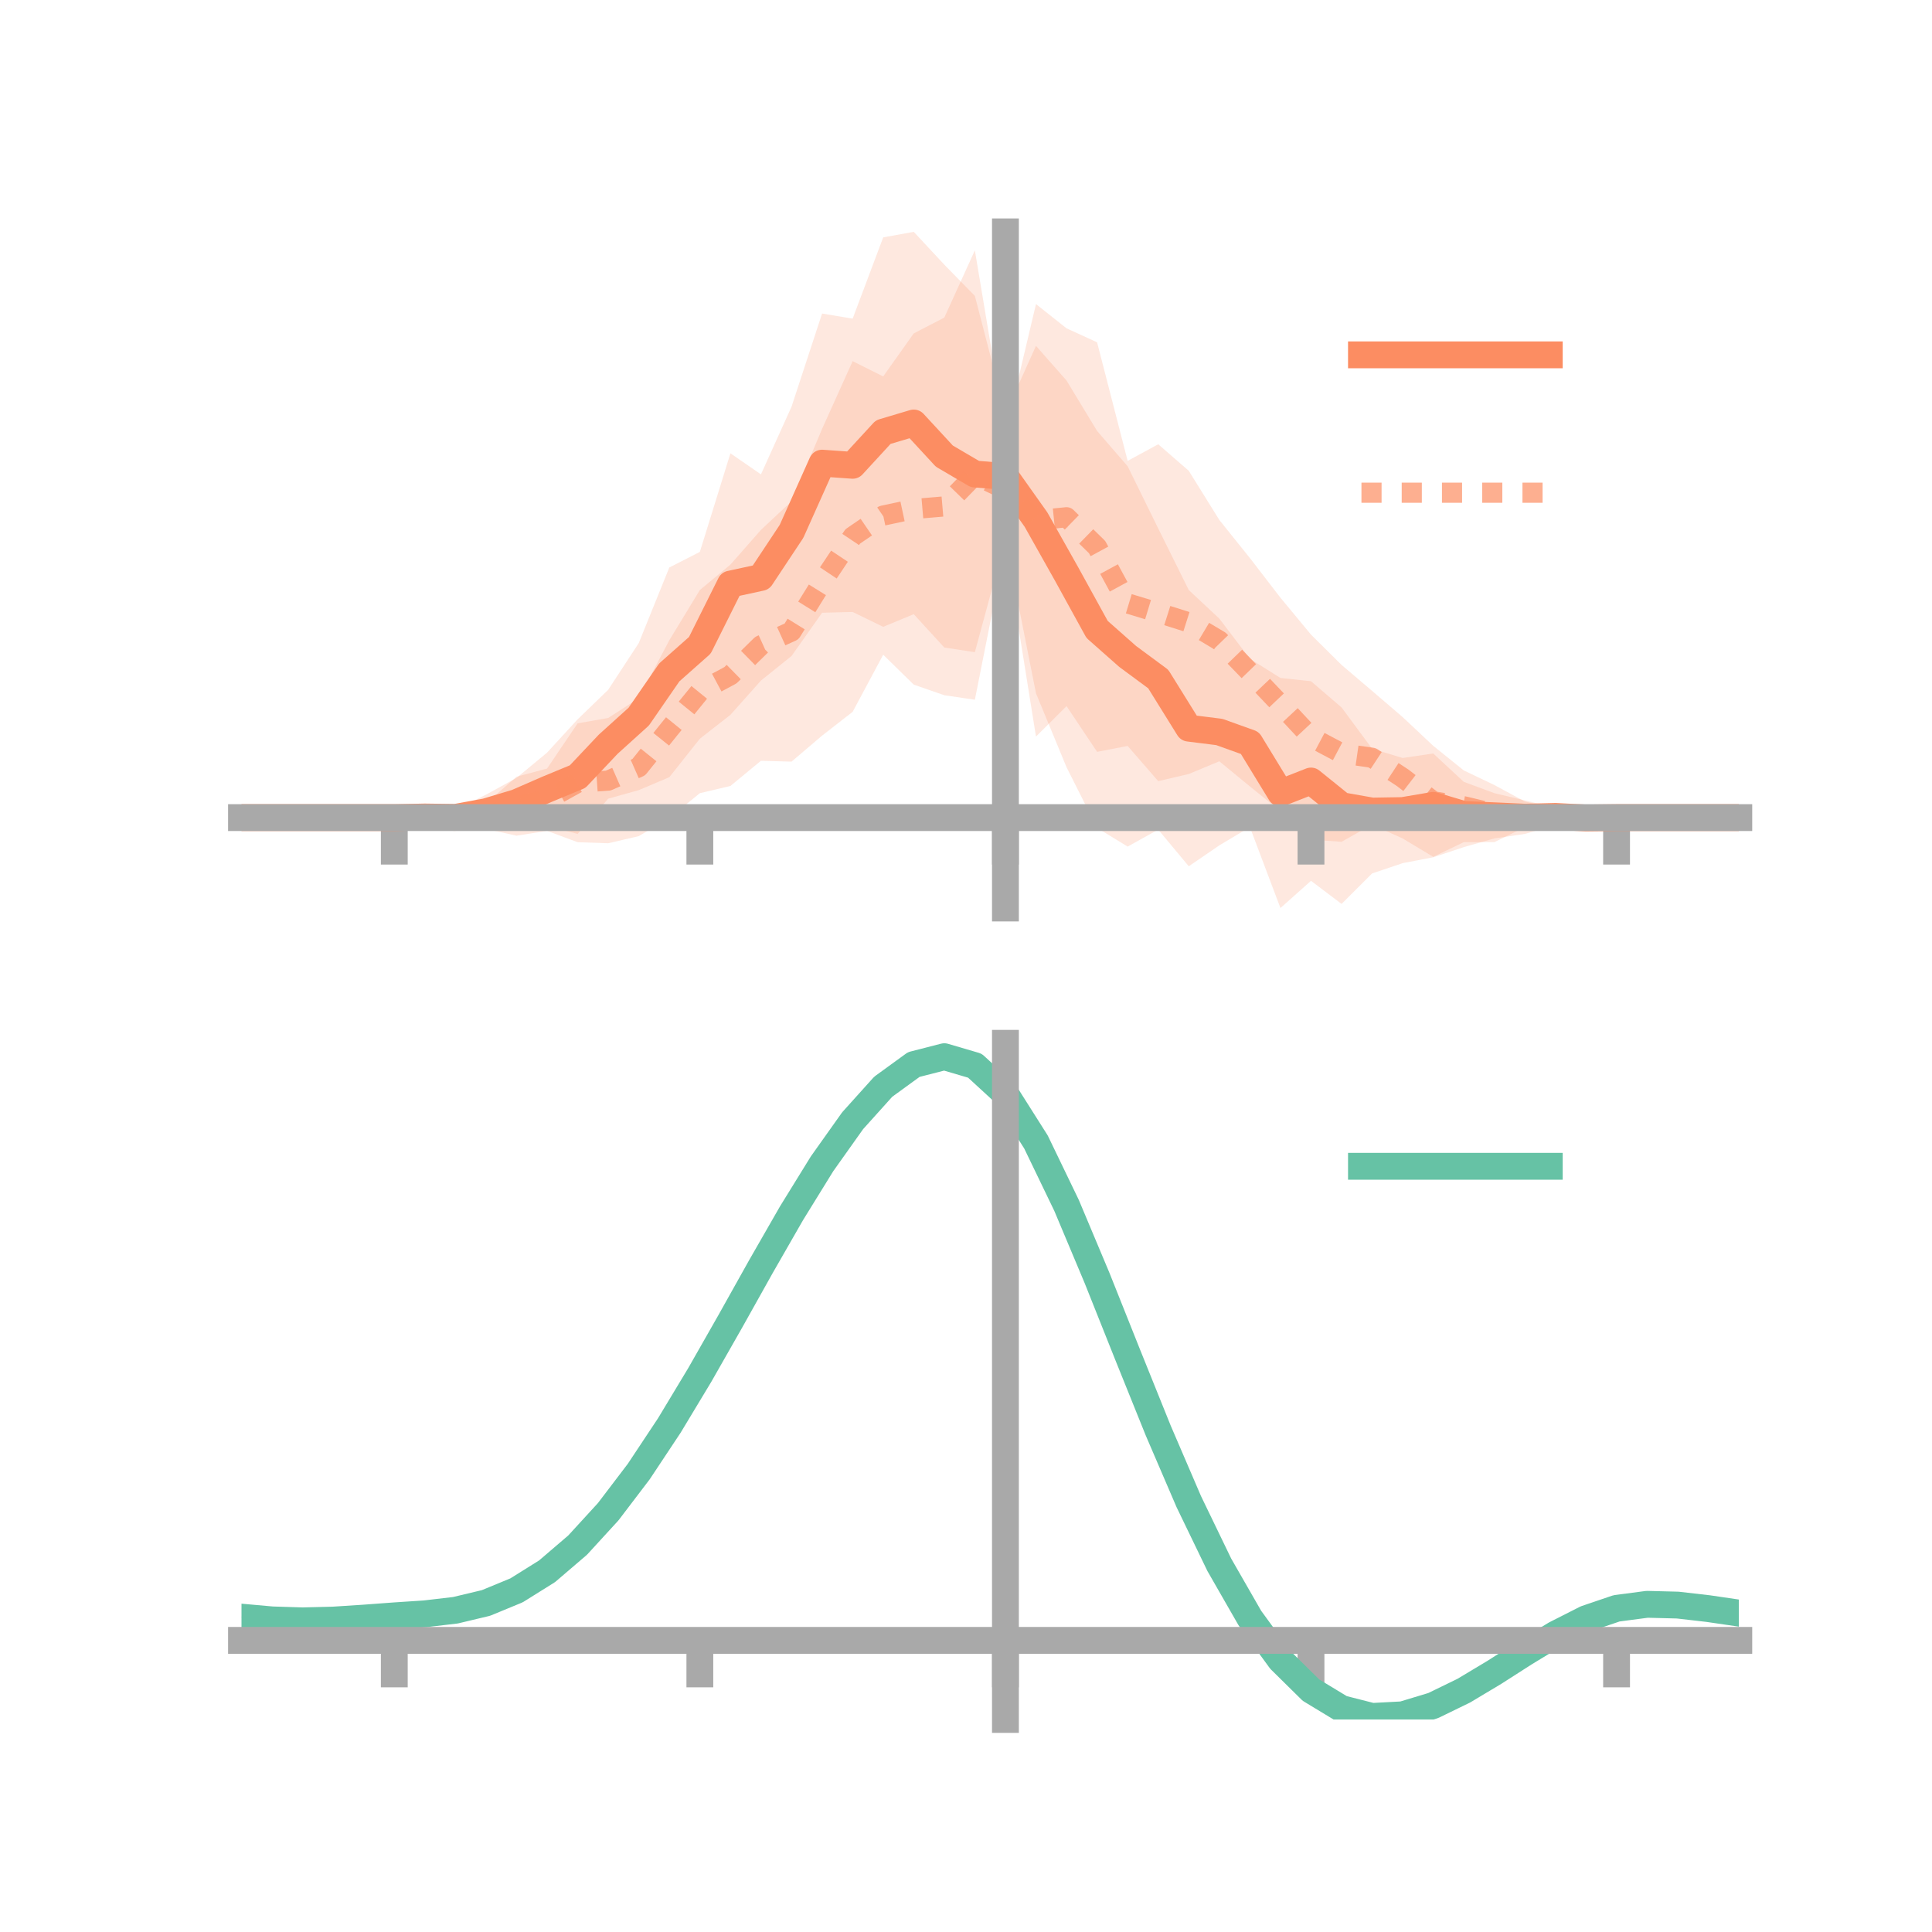 <?xml version="1.0" encoding="utf-8" standalone="no"?>
<!DOCTYPE svg PUBLIC "-//W3C//DTD SVG 1.1//EN"
  "http://www.w3.org/Graphics/SVG/1.1/DTD/svg11.dtd">
<!-- Created with matplotlib (https://matplotlib.org/) -->
<svg height="144pt" version="1.1" viewBox="0 0 144 144" width="144pt" xmlns="http://www.w3.org/2000/svg" xmlns:xlink="http://www.w3.org/1999/xlink">
 <defs>
  <style type="text/css">*{stroke-linecap:butt;stroke-linejoin:round;}</style>
 </defs>
 <g id="figure_1">
  <g id="patch_1">
   <path d="M 0 144 
L 144 144 
L 144 0 
L 0 0 
z
" style="fill:none;"/>
  </g>
  <g id="axes_1">
   <g id="patch_2">
    <path d="M 18 67.68 
L 129.6 67.68 
L 129.6 17.28 
L 18 17.28 
z
" style="fill:none;"/>
   </g>
   <g id="PolyCollection_1">
    <path clip-path="url(#p7103e0e7f5)" d="M 18 60.94 
L 18 60.94 
L 20.278 60.94 
L 22.555 60.94 
L 24.833 60.94 
L 27.11 60.94 
L 29.388 60.94 
L 31.665 60.682 
L 33.943 60.366 
L 36.22 59.231 
L 38.498 57.982 
L 40.776 56.095 
L 43.053 53.615 
L 45.331 51.413 
L 47.608 47.934 
L 49.886 42.299 
L 52.163 41.134 
L 54.441 33.788 
L 56.718 35.356 
L 58.996 30.314 
L 61.273 23.369 
L 63.551 23.751 
L 65.829 17.692 
L 68.106 17.28 
L 70.384 19.727 
L 72.661 22.056 
L 74.939 30.837 
L 77.216 25.779 
L 79.494 28.364 
L 81.771 32.121 
L 84.049 34.754 
L 86.327 39.388 
L 88.604 43.978 
L 90.882 46.108 
L 93.159 49.102 
L 95.437 50.531 
L 97.714 50.775 
L 99.992 52.729 
L 102.269 55.804 
L 104.547 56.497 
L 106.824 56.159 
L 109.102 58.274 
L 111.38 59.118 
L 113.657 59.658 
L 115.935 60.221 
L 118.212 60.843 
L 120.49 60.94 
L 122.767 60.94 
L 125.045 60.94 
L 127.322 60.94 
L 129.6 60.94 
L 129.6 60.94 
L 129.6 60.94 
L 127.322 60.94 
L 125.045 60.94 
L 122.767 60.94 
L 120.49 60.94 
L 118.212 61.091 
L 115.935 61.479 
L 113.657 62.157 
L 111.38 62.489 
L 109.102 63.14 
L 106.824 63.897 
L 104.547 64.334 
L 102.269 65.1 
L 99.992 67.372 
L 97.714 65.651 
L 95.437 67.68 
L 93.159 61.646 
L 90.882 63.008 
L 88.604 64.567 
L 86.327 61.833 
L 84.049 63.1 
L 81.771 61.707 
L 79.494 57.186 
L 77.216 51.674 
L 74.939 40.196 
L 72.661 48.609 
L 70.384 48.264 
L 68.106 45.777 
L 65.829 46.72 
L 63.551 45.613 
L 61.273 45.671 
L 58.996 48.895 
L 56.718 50.725 
L 54.441 53.28 
L 52.163 55.06 
L 49.886 57.928 
L 47.608 58.892 
L 45.331 59.529 
L 43.053 62.155 
L 40.776 61.561 
L 38.498 61.661 
L 36.22 61.779 
L 33.943 61.483 
L 31.665 61.104 
L 29.388 60.94 
L 27.11 60.94 
L 24.833 60.94 
L 22.555 60.94 
L 20.278 60.94 
L 18 60.94 
z
" style="fill:#fc8d62;fill-opacity:0.2;"/>
   </g>
   <g id="PolyCollection_2">
    <path clip-path="url(#p7103e0e7f5)" d="M 18 60.94 
L 18 60.94 
L 20.278 60.94 
L 22.555 60.94 
L 24.833 60.94 
L 27.11 60.94 
L 29.388 60.94 
L 31.665 60.884 
L 33.943 59.979 
L 36.22 59.895 
L 38.498 57.893 
L 40.776 57.282 
L 43.053 53.914 
L 45.331 53.513 
L 47.608 52.044 
L 49.886 47.722 
L 52.163 43.978 
L 54.441 42.082 
L 56.718 39.494 
L 58.996 37.363 
L 61.273 31.97 
L 63.551 26.918 
L 65.829 28.055 
L 68.106 24.85 
L 70.384 23.671 
L 72.661 18.659 
L 74.939 32.283 
L 77.216 22.665 
L 79.494 24.471 
L 81.771 25.514 
L 84.049 34.352 
L 86.327 33.113 
L 88.604 35.09 
L 90.882 38.755 
L 93.159 41.593 
L 95.437 44.549 
L 97.714 47.301 
L 99.992 49.559 
L 102.269 51.496 
L 104.547 53.449 
L 106.824 55.589 
L 109.102 57.423 
L 111.38 58.511 
L 113.657 59.742 
L 115.935 60.269 
L 118.212 60.81 
L 120.49 60.94 
L 122.767 60.94 
L 125.045 60.94 
L 127.322 60.94 
L 129.6 60.94 
L 129.6 60.94 
L 129.6 60.94 
L 127.322 60.94 
L 125.045 60.94 
L 122.767 60.94 
L 120.49 60.94 
L 118.212 61.039 
L 115.935 61.651 
L 113.657 61.652 
L 111.38 62.769 
L 109.102 62.77 
L 106.824 63.864 
L 104.547 62.496 
L 102.269 61.46 
L 99.992 62.742 
L 97.714 62.585 
L 95.437 60.454 
L 93.159 58.615 
L 90.882 56.742 
L 88.604 57.689 
L 86.327 58.222 
L 84.049 55.599 
L 81.771 56.037 
L 79.494 52.632 
L 77.216 54.9 
L 74.939 40.69 
L 72.661 52.154 
L 70.384 51.819 
L 68.106 51.029 
L 65.829 48.799 
L 63.551 53.056 
L 61.273 54.83 
L 58.996 56.769 
L 56.718 56.703 
L 54.441 58.581 
L 52.163 59.119 
L 49.886 60.975 
L 47.608 62.321 
L 45.331 62.852 
L 43.053 62.773 
L 40.776 61.928 
L 38.498 62.288 
L 36.22 61.781 
L 33.943 61.551 
L 31.665 61.01 
L 29.388 60.94 
L 27.11 60.94 
L 24.833 60.94 
L 22.555 60.94 
L 20.278 60.94 
L 18 60.94 
z
" style="fill:#fc8d62;fill-opacity:0.2;"/>
   </g>
   <g id="matplotlib.axis_1">
    <g id="xtick_1">
     <g id="line2d_1">
      <defs>
       <path d="M 0 0 
L 0 3.5 
" id="m892705f53e" style="stroke:#a9a9a9;stroke-width:2;"/>
      </defs>
      <g>
       <use style="fill:#a9a9a9;stroke:#a9a9a9;stroke-width:2;" x="29.388" xlink:href="#m892705f53e" y="60.94"/>
      </g>
     </g>
    </g>
    <g id="xtick_2">
     <g id="line2d_2">
      <g>
       <use style="fill:#a9a9a9;stroke:#a9a9a9;stroke-width:2;" x="52.163" xlink:href="#m892705f53e" y="60.94"/>
      </g>
     </g>
    </g>
    <g id="xtick_3">
     <g id="line2d_3">
      <g>
       <use style="fill:#a9a9a9;stroke:#a9a9a9;stroke-width:2;" x="74.939" xlink:href="#m892705f53e" y="60.94"/>
      </g>
     </g>
    </g>
    <g id="xtick_4">
     <g id="line2d_4">
      <g>
       <use style="fill:#a9a9a9;stroke:#a9a9a9;stroke-width:2;" x="97.714" xlink:href="#m892705f53e" y="60.94"/>
      </g>
     </g>
    </g>
    <g id="xtick_5">
     <g id="line2d_5">
      <g>
       <use style="fill:#a9a9a9;stroke:#a9a9a9;stroke-width:2;" x="120.49" xlink:href="#m892705f53e" y="60.94"/>
      </g>
     </g>
    </g>
   </g>
   <g id="matplotlib.axis_2"/>
   <g id="line2d_6">
    <path clip-path="url(#p7103e0e7f5)" d="M 18 60.94 
L 20.278 60.94 
L 22.555 60.94 
L 24.833 60.94 
L 27.11 60.94 
L 29.388 60.94 
L 31.665 60.893 
L 33.943 60.924 
L 36.22 60.505 
L 38.498 59.822 
L 40.776 58.828 
L 43.053 57.885 
L 45.331 55.471 
L 47.608 53.413 
L 49.886 50.114 
L 52.163 48.097 
L 54.441 43.534 
L 56.718 43.04 
L 58.996 39.605 
L 61.273 34.52 
L 63.551 34.682 
L 65.829 32.206 
L 68.106 31.528 
L 70.384 33.995 
L 72.661 35.332 
L 74.939 35.516 
L 77.216 38.726 
L 79.494 42.775 
L 81.771 46.914 
L 84.049 48.927 
L 86.327 50.61 
L 88.604 54.273 
L 90.882 54.558 
L 93.159 55.374 
L 95.437 59.105 
L 97.714 58.213 
L 99.992 60.05 
L 102.269 60.452 
L 104.547 60.415 
L 106.824 60.028 
L 109.102 60.707 
L 111.38 60.803 
L 113.657 60.907 
L 115.935 60.85 
L 118.212 60.967 
L 120.49 60.94 
L 122.767 60.94 
L 125.045 60.94 
L 127.322 60.94 
L 129.6 60.94 
" style="fill:none;stroke:#fc8d62;stroke-linecap:square;stroke-width:2;"/>
   </g>
   <g id="line2d_7">
    <path clip-path="url(#p7103e0e7f5)" d="M 18 60.94 
L 20.278 60.94 
L 22.555 60.94 
L 24.833 60.94 
L 27.11 60.94 
L 29.388 60.94 
L 31.665 60.947 
L 33.943 60.765 
L 36.22 60.838 
L 38.498 60.091 
L 40.776 59.605 
L 43.053 58.344 
L 45.331 58.182 
L 47.608 57.183 
L 49.886 54.349 
L 52.163 51.549 
L 54.441 50.331 
L 56.718 48.098 
L 58.996 47.066 
L 61.273 43.4 
L 63.551 39.987 
L 65.829 38.427 
L 68.106 37.94 
L 70.384 37.745 
L 72.661 35.406 
L 74.939 36.486 
L 77.216 38.783 
L 79.494 38.552 
L 81.771 40.775 
L 84.049 44.976 
L 86.327 45.667 
L 88.604 46.389 
L 90.882 47.748 
L 93.159 50.104 
L 95.437 52.502 
L 97.714 54.943 
L 99.992 56.151 
L 102.269 56.478 
L 104.547 57.973 
L 106.824 59.726 
L 109.102 60.096 
L 111.38 60.64 
L 113.657 60.697 
L 115.935 60.96 
L 118.212 60.924 
L 120.49 60.94 
L 122.767 60.94 
L 125.045 60.94 
L 127.322 60.94 
L 129.6 60.94 
" style="fill:none;stroke:#fc8d62;stroke-dasharray:1.5,1.5;stroke-dashoffset:0;stroke-opacity:0.7;stroke-width:1.5;"/>
   </g>
   <g id="patch_3">
    <path d="M 74.939 67.68 
L 74.939 17.28 
" style="fill:none;stroke:#a9a9a9;stroke-linecap:square;stroke-linejoin:miter;stroke-width:2;"/>
   </g>
   <g id="patch_4">
    <path d="M 129.6 67.68 
L 129.6 17.28 
" style="fill:none;"/>
   </g>
   <g id="patch_5">
    <path d="M 18 60.94 
L 129.6 60.94 
" style="fill:none;stroke:#a9a9a9;stroke-linecap:square;stroke-linejoin:miter;stroke-width:2;"/>
   </g>
   <g id="patch_6">
    <path d="M 18 17.28 
L 129.6 17.28 
" style="fill:none;"/>
   </g>
   <g id="legend_1">
    <g id="line2d_8">
     <path d="M 101.475 26.449 
L 115.475 26.449 
" style="fill:none;stroke:#fc8d62;stroke-linecap:square;stroke-width:2;"/>
    </g>
    <g id="line2d_9"/>
    <g id="text_1">
     <!--   -->
     <g transform="translate(121.075 28.899)scale(0.07 -0.07)">
      <defs>
       <path id="DejaVuSans-32"/>
      </defs>
      <use xlink:href="#DejaVuSans-32"/>
     </g>
    </g>
    <g id="line2d_10">
     <path d="M 101.475 36.724 
L 115.475 36.724 
" style="fill:none;stroke:#fc8d62;stroke-dasharray:1.5,1.5;stroke-dashoffset:0;stroke-opacity:0.7;stroke-width:1.5;"/>
    </g>
    <g id="line2d_11"/>
    <g id="text_2">
     <!--   -->
     <g transform="translate(121.075 39.174)scale(0.07 -0.07)">
      <use xlink:href="#DejaVuSans-32"/>
     </g>
    </g>
   </g>
  </g>
  <g id="axes_2">
   <g id="patch_7">
    <path d="M 18 128.16 
L 129.6 128.16 
L 129.6 77.76 
L 18 77.76 
z
" style="fill:none;"/>
   </g>
   <g id="PolyCollection_3">
    <path clip-path="url(#p40ffa67ef0)" d="M 18 120.573 
L 18 120.493 
L 20.278 120.707 
L 22.555 120.779 
L 24.833 120.715 
L 27.11 120.558 
L 29.388 120.381 
L 31.665 120.226 
L 33.943 119.954 
L 36.22 119.404 
L 38.498 118.452 
L 40.776 117.004 
L 43.053 115.011 
L 45.331 112.465 
L 47.608 109.396 
L 49.886 105.874 
L 52.163 101.999 
L 54.441 97.899 
L 56.718 93.73 
L 58.996 89.666 
L 61.273 85.897 
L 63.551 82.62 
L 65.829 80.039 
L 68.106 78.353 
L 70.384 77.76 
L 72.661 78.444 
L 74.939 80.574 
L 77.216 84.227 
L 79.494 89.025 
L 81.771 94.53 
L 84.049 100.335 
L 86.327 106.08 
L 88.604 111.467 
L 90.882 116.26 
L 93.159 120.292 
L 95.437 123.461 
L 97.714 125.729 
L 99.992 127.119 
L 102.269 127.704 
L 104.547 127.591 
L 106.824 126.915 
L 109.102 125.827 
L 111.38 124.488 
L 113.657 123.059 
L 115.935 121.699 
L 118.212 120.56 
L 120.49 119.792 
L 122.767 119.494 
L 125.045 119.558 
L 127.322 119.83 
L 129.6 120.177 
L 129.6 120.284 
L 129.6 120.284 
L 127.322 119.963 
L 125.045 119.71 
L 122.767 119.658 
L 120.49 119.961 
L 118.212 120.74 
L 115.935 121.911 
L 113.657 123.321 
L 111.38 124.807 
L 109.102 126.2 
L 106.824 127.329 
L 104.547 128.032 
L 102.269 128.16 
L 99.992 127.586 
L 97.714 126.216 
L 95.437 123.996 
L 93.159 120.914 
L 90.882 117.009 
L 88.604 112.375 
L 86.327 107.168 
L 84.049 101.612 
L 81.771 95.993 
L 79.494 90.66 
L 77.216 86.009 
L 74.939 82.47 
L 72.661 80.415 
L 70.384 79.759 
L 68.106 80.336 
L 65.829 81.961 
L 63.551 84.441 
L 61.273 87.582 
L 58.996 91.187 
L 56.718 95.066 
L 54.441 99.038 
L 52.163 102.939 
L 49.886 106.623 
L 47.608 109.97 
L 45.331 112.887 
L 43.053 115.314 
L 40.776 117.223 
L 38.498 118.62 
L 36.22 119.548 
L 33.943 120.084 
L 31.665 120.346 
L 29.388 120.491 
L 27.11 120.652 
L 24.833 120.789 
L 22.555 120.838 
L 20.278 120.766 
L 18 120.573 
z
" style="fill:#66c2a5;fill-opacity:0.2;"/>
   </g>
   <g id="matplotlib.axis_3">
    <g id="xtick_6">
     <g id="line2d_12">
      <g>
       <use style="fill:#a9a9a9;stroke:#a9a9a9;stroke-width:2;" x="29.388" xlink:href="#m892705f53e" y="122.263"/>
      </g>
     </g>
    </g>
    <g id="xtick_7">
     <g id="line2d_13">
      <g>
       <use style="fill:#a9a9a9;stroke:#a9a9a9;stroke-width:2;" x="52.163" xlink:href="#m892705f53e" y="122.263"/>
      </g>
     </g>
    </g>
    <g id="xtick_8">
     <g id="line2d_14">
      <g>
       <use style="fill:#a9a9a9;stroke:#a9a9a9;stroke-width:2;" x="74.939" xlink:href="#m892705f53e" y="122.263"/>
      </g>
     </g>
    </g>
    <g id="xtick_9">
     <g id="line2d_15">
      <g>
       <use style="fill:#a9a9a9;stroke:#a9a9a9;stroke-width:2;" x="97.714" xlink:href="#m892705f53e" y="122.263"/>
      </g>
     </g>
    </g>
    <g id="xtick_10">
     <g id="line2d_16">
      <g>
       <use style="fill:#a9a9a9;stroke:#a9a9a9;stroke-width:2;" x="120.49" xlink:href="#m892705f53e" y="122.263"/>
      </g>
     </g>
    </g>
   </g>
   <g id="matplotlib.axis_4"/>
   <g id="line2d_17">
    <path clip-path="url(#p40ffa67ef0)" d="M 18 120.533 
L 20.278 120.737 
L 22.555 120.808 
L 24.833 120.752 
L 27.11 120.605 
L 29.388 120.436 
L 31.665 120.286 
L 33.943 120.019 
L 36.22 119.476 
L 38.498 118.536 
L 40.776 117.113 
L 43.053 115.163 
L 45.331 112.676 
L 47.608 109.683 
L 49.886 106.249 
L 52.163 102.469 
L 54.441 98.469 
L 56.718 94.398 
L 58.996 90.427 
L 61.273 86.739 
L 63.551 83.531 
L 65.829 81 
L 68.106 79.345 
L 70.384 78.76 
L 72.661 79.429 
L 74.939 81.522 
L 77.216 85.118 
L 79.494 89.842 
L 81.771 95.262 
L 84.049 100.973 
L 86.327 106.624 
L 88.604 111.921 
L 90.882 116.635 
L 93.159 120.603 
L 95.437 123.728 
L 97.714 125.973 
L 99.992 127.353 
L 102.269 127.932 
L 104.547 127.811 
L 106.824 127.122 
L 109.102 126.013 
L 111.38 124.648 
L 113.657 123.19 
L 115.935 121.805 
L 118.212 120.65 
L 120.49 119.876 
L 122.767 119.576 
L 125.045 119.634 
L 127.322 119.896 
L 129.6 120.23 
" style="fill:none;stroke:#66c2a5;stroke-linecap:square;stroke-width:2;"/>
   </g>
   <g id="patch_8">
    <path d="M 74.939 128.16 
L 74.939 77.76 
" style="fill:none;stroke:#a9a9a9;stroke-linecap:square;stroke-linejoin:miter;stroke-width:2;"/>
   </g>
   <g id="patch_9">
    <path d="M 129.6 128.16 
L 129.6 77.76 
" style="fill:none;"/>
   </g>
   <g id="patch_10">
    <path d="M 18 122.263 
L 129.6 122.263 
" style="fill:none;stroke:#a9a9a9;stroke-linecap:square;stroke-linejoin:miter;stroke-width:2;"/>
   </g>
   <g id="patch_11">
    <path d="M 18 77.76 
L 129.6 77.76 
" style="fill:none;"/>
   </g>
   <g id="legend_2">
    <g id="line2d_18">
     <path d="M 101.475 86.929 
L 115.475 86.929 
" style="fill:none;stroke:#66c2a5;stroke-linecap:square;stroke-width:2;"/>
    </g>
    <g id="line2d_19"/>
    <g id="text_3">
     <!--   -->
     <g transform="translate(121.075 89.379)scale(0.07 -0.07)">
      <use xlink:href="#DejaVuSans-32"/>
     </g>
    </g>
   </g>
  </g>
 </g>
 <defs>
  <clipPath id="p7103e0e7f5">
   <rect height="50.4" width="111.6" x="18" y="17.28"/>
  </clipPath>
  <clipPath id="p40ffa67ef0">
   <rect height="50.4" width="111.6" x="18" y="77.76"/>
  </clipPath>
 </defs>
</svg>
